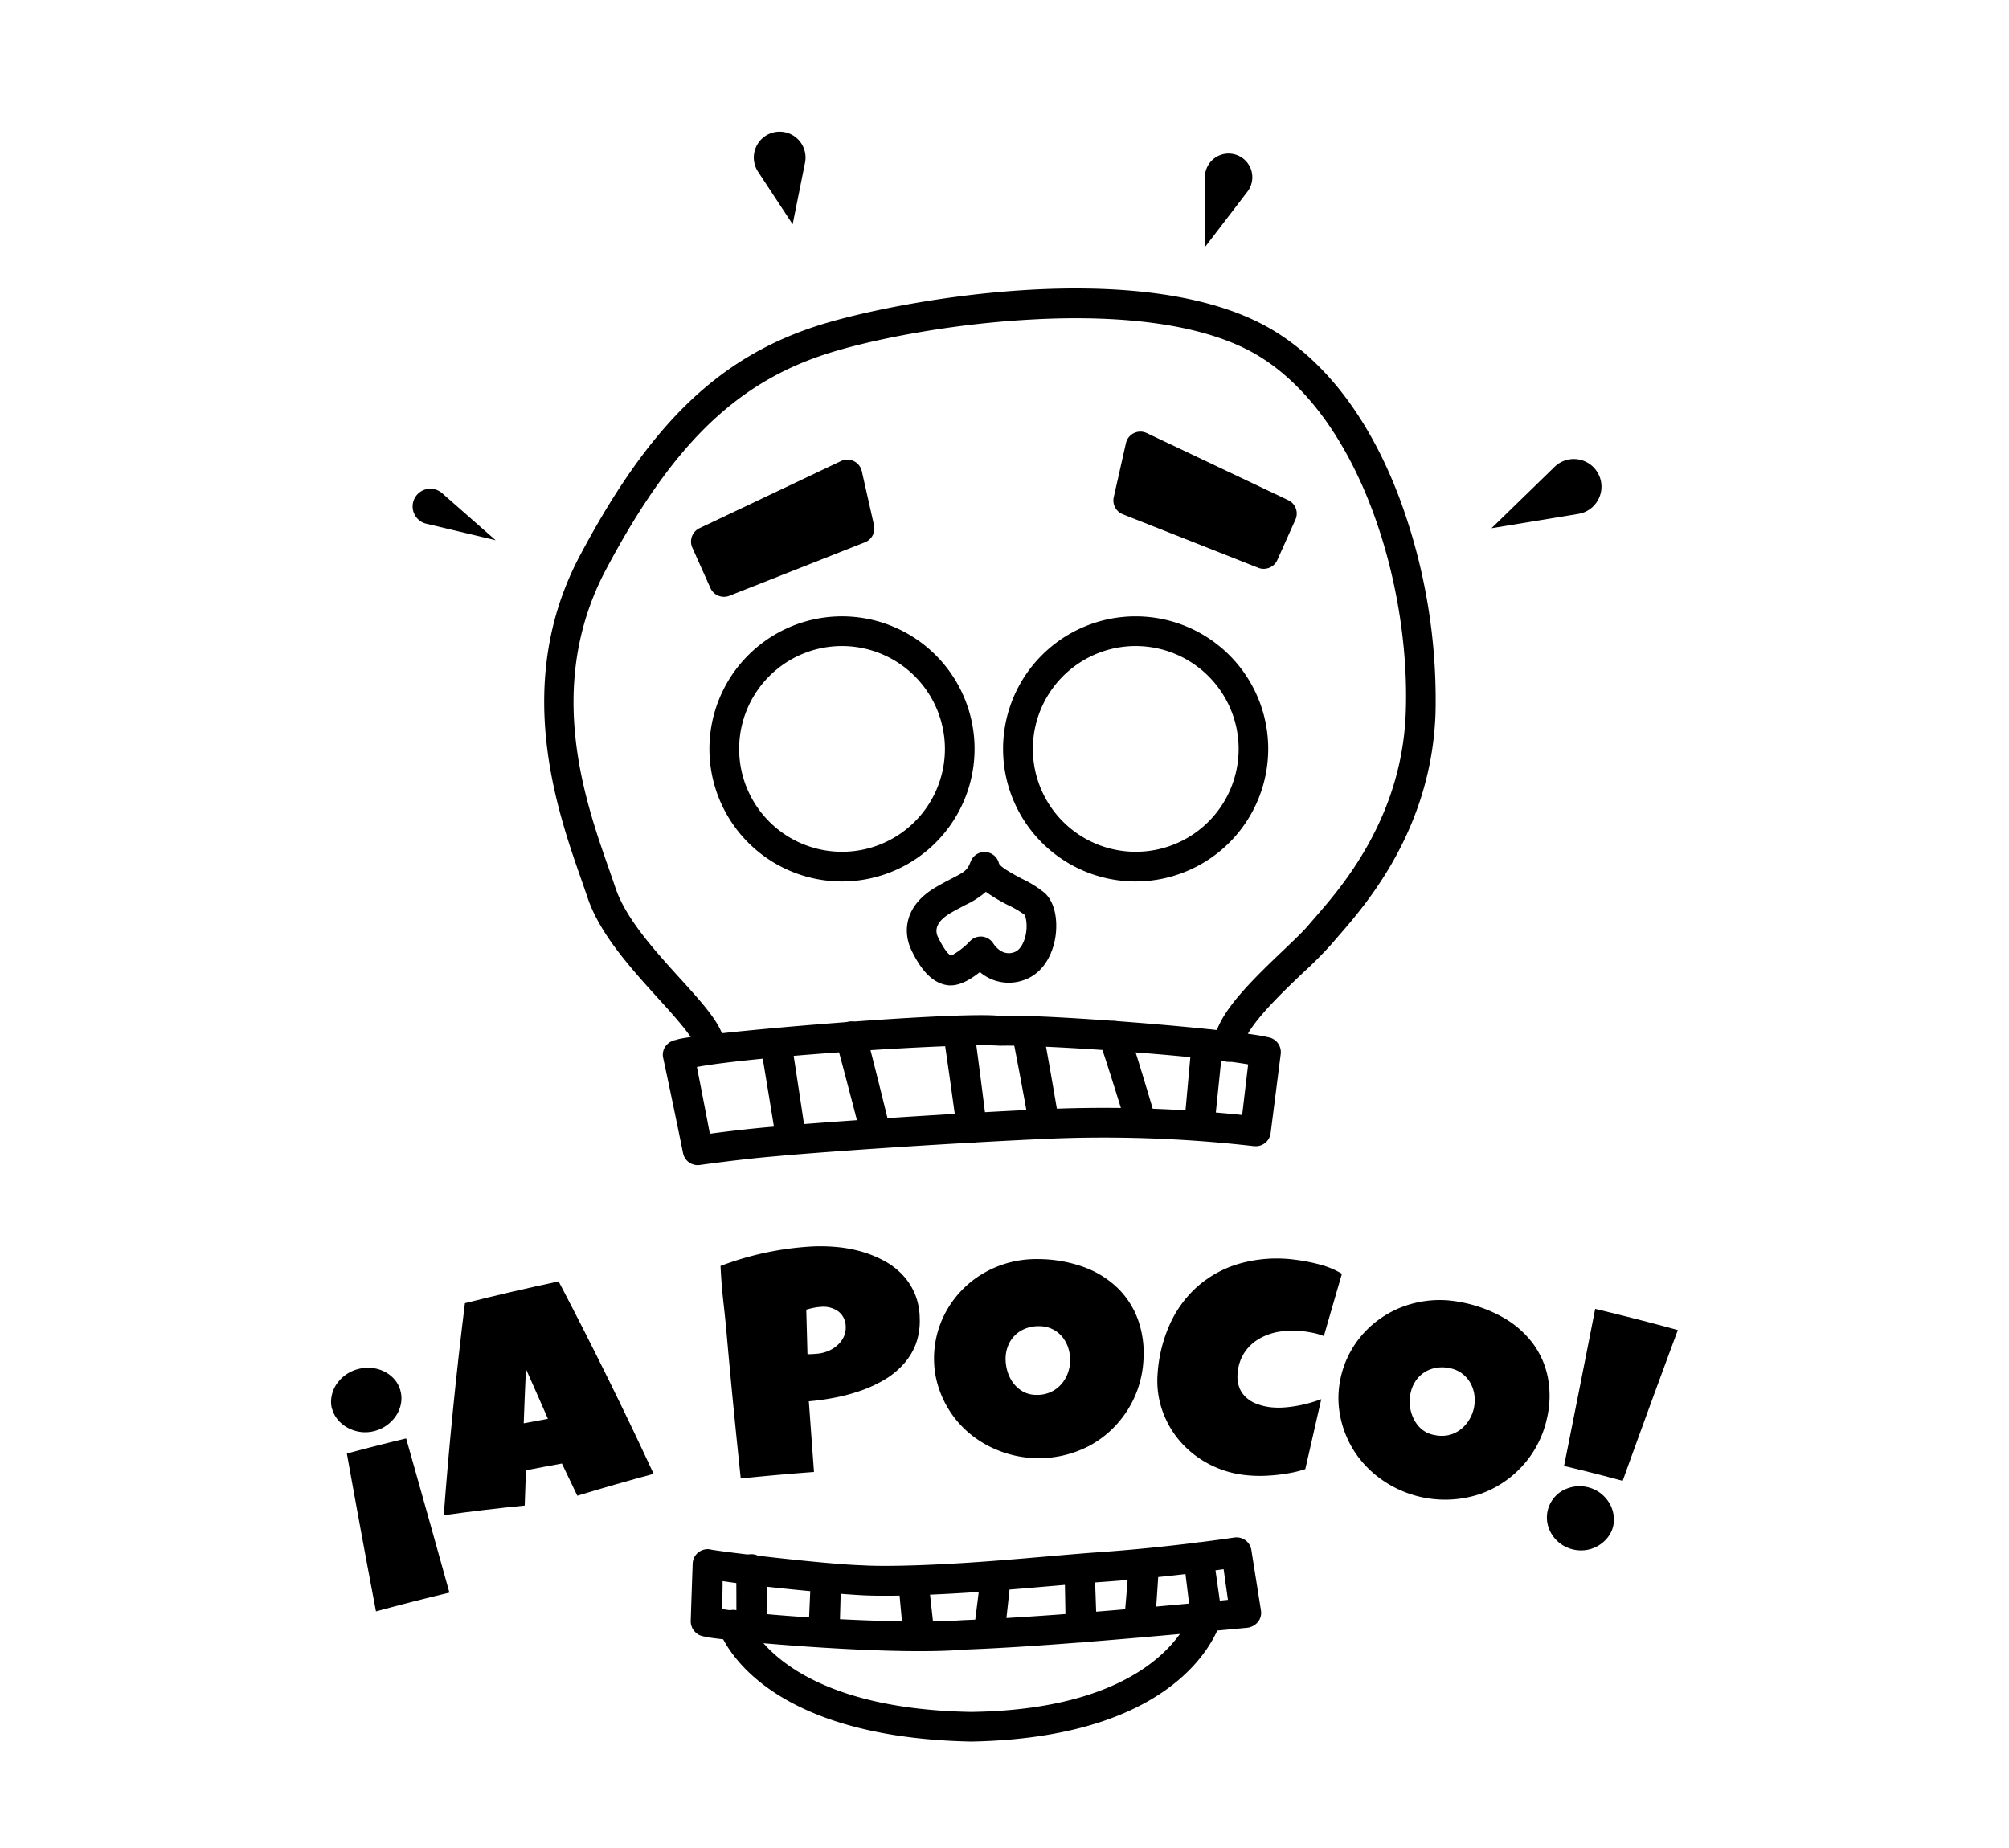 <svg id="Layer_2" data-name="Layer 2" xmlns="http://www.w3.org/2000/svg" width="502.8" height="462.62" viewBox="0 0 502.8 462.62"><title>a_poco-logo-black</title><path d="M307.42,265.79a3.71,3.71,0,0,1-3.71-3.71c0-7,7.54-14.76,17.4-24.13,2.64-2.51,5.13-4.88,6.47-6.49.48-.57,1.06-1.24,1.72-2,6.47-7.43,21.62-24.83,22.53-51.2C353,145.89,340.05,103.43,314,88.51,298.6,79.74,275,79,257.81,80c-20.88,1.15-41,5.26-51.73,8.83-22.33,7.45-38.09,23-54.38,53.66-15.44,29.06-5.32,57.87.72,75.07.59,1.69,1.14,3.25,1.61,4.66,2.57,7.7,9.8,15.67,16.18,22.7,6.51,7.18,11.21,12.36,11.21,17.18a3.69,3.69,0,0,1-3.69,3.69h0a3.71,3.71,0,0,1-3.71-3.69c0-2-5.6-8.12-9.29-12.19-6.87-7.58-14.66-16.16-17.72-25.34-.46-1.38-1-2.9-1.57-4.54-6-17.16-17.25-49.09-.28-81,17.28-32.53,34.26-49.11,58.59-57.22,19.12-6.37,81.63-18.14,113.9.3,14,8,25.39,23,32.9,43.39a145.11,145.11,0,0,1,8.72,53.06c-1,29-17.36,47.79-24.35,55.81-.62.72-1.17,1.35-1.61,1.88a100.28,100.28,0,0,1-7.07,7.12c-5.64,5.37-15.09,14.34-15.09,18.75A3.71,3.71,0,0,1,307.42,265.79Z"/><path d="M210.74,220.64a33.18,33.18,0,1,1,33.17-33.18A33.21,33.21,0,0,1,210.74,220.64Zm0-58.93a25.75,25.75,0,1,0,25.75,25.75A25.78,25.78,0,0,0,210.74,161.71Z"/><path d="M284.22,220.64a33.18,33.18,0,1,1,33.18-33.18A33.21,33.21,0,0,1,284.22,220.64Zm0-58.93A25.75,25.75,0,1,0,310,187.46,25.78,25.78,0,0,0,284.22,161.71Z"/><path d="M238,246.65a3.46,3.46,0,0,1-.46,0c-4.77-.39-7.63-5.13-9.37-8.67-2.28-4.65-1.89-11.29,6.08-15.93,1.51-.88,2.78-1.54,3.9-2.12,3.17-1.64,3.93-2,4.79-4.28a3.71,3.71,0,0,1,7.08.49c.41,1,4.06,2.94,5.82,3.86a27.62,27.62,0,0,1,5.57,3.47c3.07,2.79,3.33,8.09,2.61,11.77-1,4.94-3.7,8.6-7.55,10a11.12,11.12,0,0,1-11.23-1.92C243.06,245.06,240.42,246.65,238,246.65Zm-.14-7.41Zm8.87-16a21.7,21.7,0,0,1-5.16,3.3c-1,.55-2.23,1.16-3.58,1.95-4.83,2.81-3.57,5.4-3.15,6.24,1.74,3.54,2.84,4.33,3.19,4.5a18.71,18.71,0,0,0,4.77-3.68,3.71,3.71,0,0,1,5.81.63c.37.57,2.28,3.26,5.27,2.15,1.66-.61,2.42-2.77,2.67-3.67.73-2.64.26-5.16-.18-5.72a25.52,25.52,0,0,0-4-2.34A41.76,41.76,0,0,1,246.69,223.2Z"/><polygon points="282.32 125.27 316.25 138.67 320.78 128.55 285.37 111.75 282.32 125.27"/><path d="M316.25,142.38a3.65,3.65,0,0,1-1.36-.26L281,128.73a3.73,3.73,0,0,1-2.26-4.27l3.05-13.52A3.7,3.7,0,0,1,287,108.4l35.41,16.8a3.7,3.7,0,0,1,1.8,4.87l-4.53,10.11A3.72,3.72,0,0,1,316.25,142.38ZM286.65,123l27.66,10.92,1.6-3.56L288,117.09Z"/><polygon points="215.12 132.28 181.19 145.68 176.66 135.56 212.07 118.76 215.12 132.28"/><path d="M181.19,149.39a3.72,3.72,0,0,1-3.39-2.19l-4.53-10.12a3.71,3.71,0,0,1,1.8-4.87l35.41-16.8a3.71,3.71,0,0,1,5.21,2.54l3.05,13.52a3.72,3.72,0,0,1-2.26,4.27l-33.93,13.39A3.61,3.61,0,0,1,181.19,149.39Zm.34-12,1.6,3.56L210.8,130l-1.33-5.89Z"/><path d="M175.06,291.62a3.73,3.73,0,0,1-4.1-2.95q-2.44-12-5-23.94a3.59,3.59,0,0,1,.64-2.88,4,4,0,0,1,2.65-1.56c2.73-1.5,70.22-7.3,81.06-6,10.74-.57,59.39,3.4,67,5.33a3.79,3.79,0,0,1,3.23,4.15L318,283.67a3.75,3.75,0,0,1-4.19,3.21h-.1A328.68,328.68,0,0,0,260,285.14c-27.71,1.3-57.6,3.47-66.13,4.31-7.49.6-18.6,2.13-18.71,2.16Zm-.64-24.54q1.64,8.34,3.24,16.7c4-.54,10.57-1.32,15.58-1.73,8.56-.84,38.58-3,66.35-4.33a337.11,337.11,0,0,1,51.29,1.37l1.5-12.66c-13.5-2.34-52.74-5-62.1-4.67C241.21,261,189.3,264.29,174.42,267.08Z"/><path d="M198.24,288.49a3.73,3.73,0,0,1-4-3.12q-1.92-11.89-3.91-23.76a3.76,3.76,0,0,1,3.26-4.27,3.84,3.84,0,0,1,4.45,3.08q1.84,11.91,3.61,23.81a3.74,3.74,0,0,1-3.14,4.23Z"/><path d="M219.09,286.4a3.75,3.75,0,0,1-3.79-2.81q-3-11.64-6.13-23.25a3.71,3.71,0,0,1,2.82-4.53,3.89,3.89,0,0,1,4.75,2.68q3,11.64,5.85,23.32a3.73,3.73,0,0,1-2.76,4.48A3.9,3.9,0,0,1,219.09,286.4Z"/><path d="M243.21,286a3.74,3.74,0,0,1-3.72-3.22q-1.63-12.07-3.41-24.14a3.75,3.75,0,0,1,3.34-4.19,3.88,3.88,0,0,1,4.4,3.2q1.62,12.09,3.12,24.18a3.72,3.72,0,0,1-3.25,4.14A1.94,1.94,0,0,1,243.21,286Z"/><path d="M260.63,281.72a3.77,3.77,0,0,1-3.61-3.07q-1.78-9.79-3.69-19.59a3.71,3.71,0,0,1,3.15-4.31,3.89,3.89,0,0,1,4.54,3q1.8,9.81,3.46,19.63a3.74,3.74,0,0,1-3.1,4.27A3.78,3.78,0,0,1,260.63,281.72Z"/><path d="M284.85,283.09a3.78,3.78,0,0,1-3.37-2.65q-3.06-10.05-6.37-20.08a3.65,3.65,0,0,1,2.56-4.64,4,4,0,0,1,4.9,2.49q3.21,10.07,6.17,20.15a3.69,3.69,0,0,1-2.57,4.59A3.77,3.77,0,0,1,284.85,283.09Z"/><path d="M299.88,284.51h0a3.75,3.75,0,0,1-3.41-4.05L298.24,261a3.8,3.8,0,0,1,4.24-3.33h0a3.81,3.81,0,0,1,3.53,4.09q-1,9.7-2,19.41A3.75,3.75,0,0,1,299.88,284.51Z"/><path d="M176.25,409.63a3.85,3.85,0,0,1-3.38-3.82q.23-7.23.49-14.46a3.7,3.7,0,0,1,1.36-2.72,3.83,3.83,0,0,1,3-.81c0,.24,28.32,3.72,38.23,4,4.07.26,11.94.15,21-.35,12.69-.64,27-2.12,37.46-2.89,18.05-1.21,34.52-3.72,34.52-3.72a3.75,3.75,0,0,1,4.25,3.1q1.21,7.6,2.41,15.2a3.65,3.65,0,0,1-.8,2.88,4.08,4.08,0,0,1-2.77,1.42c-20.56,1.92-50.73,4.74-70.59,5.45-19.57,1.72-64.72-2.67-65.12-3.27Zm4.6-13.86c0,2.32-.08,4.63-.11,7,10.81,1.71,44.35,3.94,60.29,2.77,18.48-.69,46-3.09,66.29-5.08l-1.08-7.67c-5.94.84-18.23,2.36-31.33,3.25-10.41.76-24.77,2.24-37.55,2.9-9.37.51-17.5.62-21.9.35C207.8,398.88,189.22,397.06,180.85,395.77Z"/><path d="M187.74,408.07a3.84,3.84,0,0,1-3.44-3.69c0-3.85,0-7.71-.05-11.56a3.79,3.79,0,0,1,7.58,0q.09,5.77.24,11.56a3.74,3.74,0,0,1-3.82,3.75Z"/><path d="M205.94,412.12a3.79,3.79,0,0,1-3.59-3.86q.28-6.63.59-13.26a3.78,3.78,0,0,1,7.56.29q-.19,6.65-.36,13.27a3.78,3.78,0,0,1-4,3.58Z"/><path d="M229.64,410.87a3.82,3.82,0,0,1-3.74-3.37c-.34-3.59-.68-7.18-1-10.78a3.73,3.73,0,0,1,3.4-4,3.79,3.79,0,0,1,4.13,3.33c.38,3.58.78,7.17,1.18,10.76a3.72,3.72,0,0,1-3.46,4.07A4.35,4.35,0,0,1,229.64,410.87Z"/><path d="M247.67,411.9a4,4,0,0,1-.49,0,3.73,3.73,0,0,1-3.4-4.13q.89-6.89,1.72-13.78a3.77,3.77,0,0,1,7.49.82q-.74,6.9-1.5,13.81A3.83,3.83,0,0,1,247.67,411.9Z"/><path d="M270.84,411.11h-.13a3.76,3.76,0,0,1-4-3.61q-.12-7.25-.26-14.48a3.76,3.76,0,0,1,7.51-.21c.18,4.82.34,9.64.51,14.47A3.81,3.81,0,0,1,270.84,411.11Z"/><path d="M285.54,409.88a3.41,3.41,0,0,1-.64,0,3.71,3.71,0,0,1-3.56-4q.65-7.38,1.22-14.74a3.76,3.76,0,0,1,7.5.49q-.45,7.38-1,14.75A3.83,3.83,0,0,1,285.54,409.88Z"/><path d="M243.06,435.93C187.87,434.82,180,408,179.8,407.68a3.66,3.66,0,0,1,2.66-4.57,4,4,0,0,1,4.83,2.57c0-.39,7.42,22,55.78,22.83,44.46-.6,53.7-21.22,54.88-24.26q-.85-7-1.72-13.95a3.74,3.74,0,0,1,3.24-4.16h0a3.76,3.76,0,0,1,4.2,3.17L305.76,404a3.62,3.62,0,0,1-.06,1.35C305.54,405.77,298.45,434.9,243.06,435.93Z"/><path d="M189.73,43l8.65,13.14,3.1-15.42a6.48,6.48,0,0,0-8.18-7.49h0A6.47,6.47,0,0,0,189.73,43Z"/><path d="M373.28,132.22l15.78-15.35A6.91,6.91,0,0,1,400,118.58h0a6.91,6.91,0,0,1-5,10.06Z"/><path d="M124.05,135.23l-13.41-11.79a4.44,4.44,0,0,0-7.21,2.15h0a4.44,4.44,0,0,0,3.25,5.5Z"/><path d="M309.53,38.81h0A5.92,5.92,0,0,1,312.18,48L301.55,61.88V44.37A5.93,5.93,0,0,1,309.53,38.81Z"/><path d="M94.1,403.35q-3.75-19.73-7.29-39.51,7.41-2,14.84-3.78,5.46,19.29,10.83,38.59Q103.26,400.86,94.1,403.35Zm-11-50.66a6.85,6.85,0,0,1-.11-3.18,8.21,8.21,0,0,1,1.21-3,9.11,9.11,0,0,1,2.31-2.37,9.23,9.23,0,0,1,3.19-1.47,9.62,9.62,0,0,1,3.53-.24,9.11,9.11,0,0,1,3.17,1,8.09,8.09,0,0,1,2.46,2,7,7,0,0,1,1.4,2.85,7.3,7.3,0,0,1,.06,3.22,8.19,8.19,0,0,1-1.23,2.92,9.49,9.49,0,0,1-2.3,2.35,9.2,9.2,0,0,1-3.14,1.45,8.86,8.86,0,0,1-3.43.21,9.25,9.25,0,0,1-3.12-1,8.65,8.65,0,0,1-2.5-2A7.11,7.11,0,0,1,83.13,352.69Z"/><path d="M163.59,368.92q-9.61,2.58-19.1,5.48c-1.28-2.69-2.56-5.37-3.86-8.06q-4.51.81-9,1.69-.16,4.41-.31,8.83-10.12,1-20.26,2.42,2-26.5,5.3-53.08,11.67-2.94,23.45-5.45Q152.32,344.63,163.59,368.92Zm-26.46-13.78q-2.72-6.24-5.5-12.46-.31,6.79-.56,13.59Q134.1,355.69,137.13,355.14Z"/><path d="M230.18,329.93a16.86,16.86,0,0,1-1,6.58A16.14,16.14,0,0,1,226,341.6a20.09,20.09,0,0,1-4.72,3.8,32.88,32.88,0,0,1-5.82,2.69,45.32,45.32,0,0,1-6.45,1.74,62,62,0,0,1-6.58.93l1.29,17.69q-9.18.68-18.33,1.63-.91-8.67-1.76-17.27T182,335.46q-.39-4.63-.92-9.25c-.35-3.07-.6-6.19-.75-9.33a78.14,78.14,0,0,1,10.78-3.21,77.2,77.2,0,0,1,11.31-1.61,43.7,43.7,0,0,1,6.67.06,33.5,33.5,0,0,1,6.43,1.15,28.36,28.36,0,0,1,5.74,2.32,18.19,18.19,0,0,1,4.61,3.51,16.17,16.17,0,0,1,3.1,4.76A16.37,16.37,0,0,1,230.18,329.93ZM211.66,332a4.78,4.78,0,0,0-1.88-3.76,6.43,6.43,0,0,0-4.4-1.11,11.86,11.86,0,0,0-1.82.25q-.94.19-1.77.45l.3,11.12a8.37,8.37,0,0,0,1.12,0l1.12-.08a9.18,9.18,0,0,0,2.84-.65,8,8,0,0,0,2.38-1.46,6.74,6.74,0,0,0,1.61-2.12A5.36,5.36,0,0,0,211.66,332Z"/><path d="M286.16,340.65a25.94,25.94,0,0,1-4.08,12.5,26.36,26.36,0,0,1-4.13,4.94,25.54,25.54,0,0,1-5.26,3.78,27.31,27.31,0,0,1-20,2.15,27.57,27.57,0,0,1-6.05-2.48,25.64,25.64,0,0,1-5.15-3.77,24.7,24.7,0,0,1-4-4.9,25.24,25.24,0,0,1-2.66-5.8,22.9,22.9,0,0,1-1.06-6.49A24.37,24.37,0,0,1,236.94,328a25.09,25.09,0,0,1,9.27-9.33,26.37,26.37,0,0,1,6.44-2.65,26.71,26.71,0,0,1,7.34-.85,33.85,33.85,0,0,1,11.28,2,24,24,0,0,1,8.47,5.26,21.13,21.13,0,0,1,5.1,8A25,25,0,0,1,286.16,340.65Zm-18.34.12a9.78,9.78,0,0,0-.41-3.19,8.39,8.39,0,0,0-1.43-2.79,7.34,7.34,0,0,0-5.81-2.83,9,9,0,0,0-3.52.59,7.75,7.75,0,0,0-2.67,1.73,7.55,7.55,0,0,0-1.7,2.62,8.64,8.64,0,0,0-.61,3.17,11.07,11.07,0,0,0,.47,3.2,9.45,9.45,0,0,0,1.45,2.91,7.88,7.88,0,0,0,2.4,2.12,6.81,6.81,0,0,0,3.34.85,8.14,8.14,0,0,0,3.45-.62,7.89,7.89,0,0,0,2.64-1.84,8.53,8.53,0,0,0,1.72-2.7A9.32,9.32,0,0,0,267.82,340.77Z"/><path d="M335.85,318.84q-2.28,7.8-4.52,15.6a14.29,14.29,0,0,0-2.36-.73c-.8-.18-1.6-.32-2.41-.43a22.07,22.07,0,0,0-6,0,14.75,14.75,0,0,0-5.2,1.7,11.14,11.14,0,0,0-3.8,3.42,10.76,10.76,0,0,0-1.8,5.21,8.09,8.09,0,0,0,.33,3.48,6.36,6.36,0,0,0,1.65,2.58,8,8,0,0,0,2.73,1.71,14.2,14.2,0,0,0,3.59.87,18.31,18.31,0,0,0,3.16.06,28.56,28.56,0,0,0,3.3-.4,32.11,32.11,0,0,0,3.23-.73c1.05-.3,2-.61,2.93-.95q-2,8.75-4,17.51a27.24,27.24,0,0,1-3.51.91c-1.25.24-2.52.43-3.81.56s-2.58.21-3.86.22a32.8,32.8,0,0,1-3.65-.18,25.46,25.46,0,0,1-9.17-2.72,24.89,24.89,0,0,1-7.16-5.55,23.73,23.73,0,0,1-4.56-7.73,22.56,22.56,0,0,1-1.25-9.27,35.89,35.89,0,0,1,2.89-12.1,28.07,28.07,0,0,1,6.83-9.61,27.37,27.37,0,0,1,10.65-5.93,34.33,34.33,0,0,1,14.15-1,44.34,44.34,0,0,1,6,1.17A21.2,21.2,0,0,1,335.85,318.84Z"/><path d="M387.1,355.29a25.75,25.75,0,0,1-2.33,6.31,25.35,25.35,0,0,1-3.75,5.34,25.91,25.91,0,0,1-4.9,4.2,25.28,25.28,0,0,1-5.83,2.87,27.6,27.6,0,0,1-20.14-1.14,27.73,27.73,0,0,1-5.59-3.43,25.88,25.88,0,0,1-4.49-4.57,24.61,24.61,0,0,1-3.16-5.49,25,25,0,0,1-1.7-6.15,23,23,0,0,1,0-6.57,24.26,24.26,0,0,1,5.16-11.87,25,25,0,0,1,4.77-4.52,25.34,25.34,0,0,1,5.92-3.18,26.39,26.39,0,0,1,14.22-1.2,34,34,0,0,1,10.84,3.85,24.19,24.19,0,0,1,7.55,6.58,21.17,21.17,0,0,1,3.76,8.72A24.66,24.66,0,0,1,387.1,355.29Zm-18.21-2.89a10,10,0,0,0,.11-3.22,8.47,8.47,0,0,0-1-3,7.68,7.68,0,0,0-2.08-2.37,7.47,7.47,0,0,0-3.22-1.37,8.79,8.79,0,0,0-3.58,0,7.89,7.89,0,0,0-2.93,1.27,7.62,7.62,0,0,0-2.11,2.3,8.61,8.61,0,0,0-1.11,3,10.89,10.89,0,0,0-.06,3.23,9.34,9.34,0,0,0,1,3.1,7.66,7.66,0,0,0,2,2.49,6.81,6.81,0,0,0,3.17,1.39,8.31,8.31,0,0,0,3.52,0,7.83,7.83,0,0,0,2.91-1.38,8.8,8.8,0,0,0,2.15-2.39A9.6,9.6,0,0,0,368.89,352.4Z"/><path d="M419.92,332.93q-7,18.84-13.81,37.75-7.32-2-14.67-3.73,3.94-19.65,7.79-39.32Q409.61,330.1,419.92,332.93ZM403.7,382.17a7.27,7.27,0,0,1-1.47,2.84,8.61,8.61,0,0,1-2.4,2,8.51,8.51,0,0,1-3,1,8.74,8.74,0,0,1-6.26-1.59,8.65,8.65,0,0,1-2.15-2.29,8.15,8.15,0,0,1-1.15-2.89,7.73,7.73,0,0,1,1.46-6.07,7.81,7.81,0,0,1,2.37-2.07,9.07,9.07,0,0,1,3-1,8.76,8.76,0,0,1,6.42,1.63,9.14,9.14,0,0,1,2.17,2.36,8.22,8.22,0,0,1,1.12,3A7.47,7.47,0,0,1,403.7,382.17Z"/></svg>
